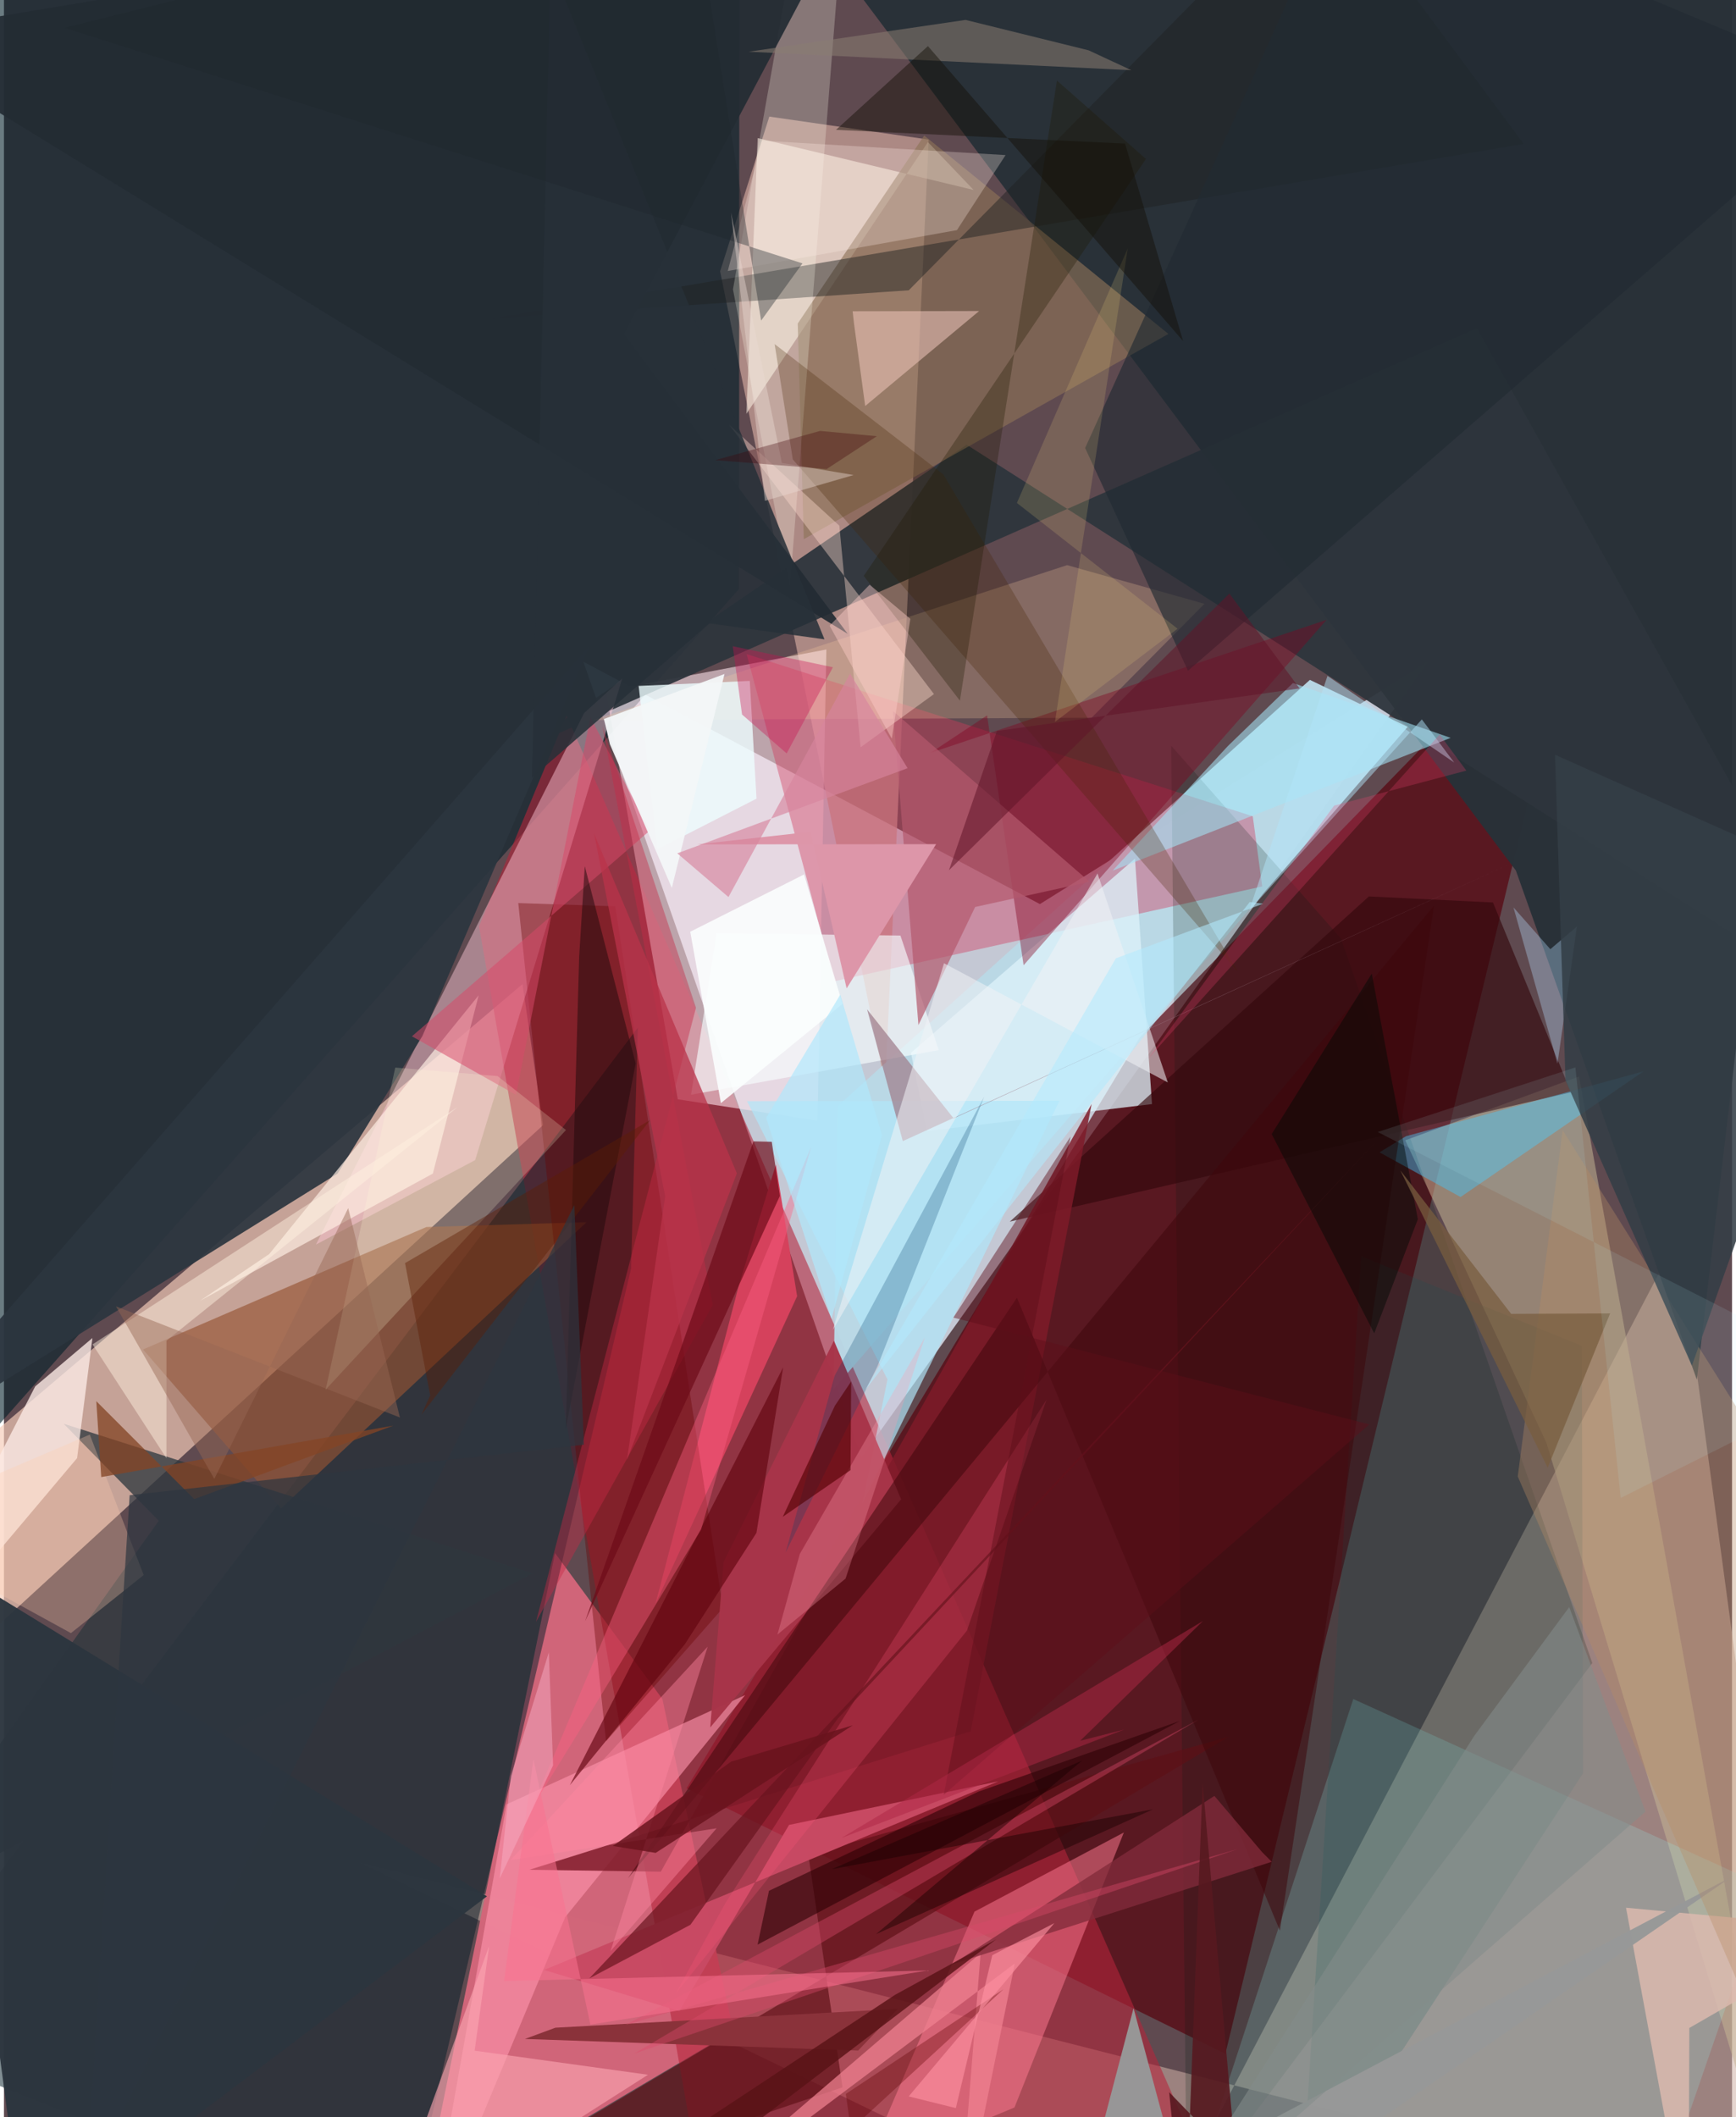 <svg xmlns="http://www.w3.org/2000/svg" width="228" height="278" viewBox="0 0 836 1024"><path fill="#5f4a50" d="M0 0h836v1024H0z"/><path fill="#c5c9d5" fill-opacity=".996" d="M501.157 437.278L280.29 320.042l134.578 384.83 274.062-384.92z"/><path fill="#d0b1a6" fill-opacity=".541" d="M875.154 1079.998L810.02 597.901 554.726 1086 171.46 900.58z"/><path fill="#f5cbb8" fill-opacity=".678" d="M260.78 544.22L-34.936 815.61-62 741.425l312.865-265.47z"/><path fill="#57000c" fill-opacity=".682" d="M330.196 864.939L549.52 501.713l213.01-218.808L590.885 993.38z"/><path fill="#d1667a" fill-opacity=".996" d="M352.842 982.293l-151.68 89.69 65.423-320.823 51.952 70.617z"/><path fill="#c59e95" fill-opacity=".749" d="M447.355 67.506l-77.094-11.113-23.798 74.819 79.853 393.634z"/><path fill="#001e28" fill-opacity=".584" d="M-62 756.378l417.636-471.567.117-335.762L-62-62z"/><path fill="#283138" fill-opacity=".973" d="M731.42 421.044l87.54 246.25L898-1.222 404.61-15.081z"/><path fill="#b6253b" fill-opacity=".584" d="M335.339 1047.171L229.814 448.027l42.342-101.99 307.496 699.811z"/><path fill="#ffe3ec" fill-opacity=".584" d="M291.194 334.31l34.777 197.384 67.607 10.354 4.28-227.913z"/><path fill="#051f28" fill-opacity=".502" d="M306.658 497.024L-62 985.081 192.294 1086l111.082-472.434z"/><path fill="#b9d8e5" fill-opacity=".976" d="M401.357 671.863l277.716-320.302-47.298-22.725L403.25 535.052z"/><path fill="#c6b495" fill-opacity=".533" d="M746.184 697.756L863.894 1086 761.988 520.642l-84.086 30.885z"/><path fill="#2e353c" fill-opacity=".949" d="M248.847 363.26l216.87-148.19L898 491.023l-185.409-332.26z"/><path fill="#d13a5b" fill-opacity=".408" d="M359.283 316.353l42.37 158.27 207.062-45.883-4.575-33.936z"/><path fill="#ffc8d7" fill-opacity=".459" d="M150.92 601.974l129.754-257.09 18.436-16.745-71.148 232.952z"/><path fill="#fff4e5" fill-opacity=".549" d="M446.98 68.73l22.117 23.145L364.638 66.79l-5.469 133.372z"/><path fill="#955433" fill-opacity=".639" d="M281.824 591.134l-77.476 2.334L67.296 652.7l66.727 76.897z"/><path fill="#001b13" fill-opacity=".196" d="M572.238 1065.833l-7.557-705.175 82.172 93.347L768.407 804.35z"/><path fill="#96fbf9" fill-opacity=".184" d="M652.767 821.756l200.27 91.048-46.472 134.544-221.367-18.82z"/><path fill="#ddf3fb" fill-opacity=".749" d="M547.154 415.289L438.79 509.202l7.716 37.854 108.879-13.045z"/><path fill="#2c353f" fill-opacity=".925" d="M283.56 311.897L202.48 501.03l-41.093 66.593L-62 706.549z"/><path fill="#ff7a91" fill-opacity=".51" d="M488.86 1019.32l52.916-133.02-72.251 38.284-53.637 125.06z"/><path fill="#8e7257" fill-opacity=".631" d="M445.193 65.556l-61.184 90.913 2.932 104.31 176.377-99.281z"/><path fill="#2e373e" fill-opacity=".761" d="M255.723 760.953L28.865 688.605l46.048 46.93L-62 927.896z"/><path fill="#fe94ac" fill-opacity=".631" d="M358.587 819.842l-115.44 52.868L205.26 1086l66.257-158.732z"/><path fill="#fbeae4" fill-opacity=".8" d="M42.797 647.148l-7.415 58.086L-62 820.74l77.12-150.196z"/><path fill="#33070b" fill-opacity=".635" d="M486.602 590.86L758.1 528.329l-37.757-91.837-60.022-2.919z"/><path fill="#ffd0a5" fill-opacity=".235" d="M514.33 273.334l66.438 18.708-54.605 55.105-241.257 1.12z"/><path fill="#d5425d" fill-opacity=".996" d="M383.703 626.937l-10.28-63.613-17.776 57.856-40.475 154.585z"/><path fill="#670000" fill-opacity=".369" d="M248.807 436.78l42.461 405.406 56.55-64.471-52.084-339.364z"/><path fill="#5d0f16" fill-opacity=".671" d="M389.138 897.028l16.538 112.55L179.066 1086l413.388-245.977z"/><path fill="#f7feff" fill-opacity=".631" d="M344.747 451.35l-12.345 78.116 119.83-21.562-18.535-55.397z"/><path fill="#feece2" fill-opacity=".694" d="M128.335 606.534l101.324-125.16-22.175 86.245-112.822 61.634z"/><path fill="#a3e4f6" fill-opacity=".569" d="M536.34 421.101l55.757-60.268 31.48-30.488 76.287 26.528z"/><path fill="#3ec7ff" fill-opacity=".424" d="M678.256 549.547l-12.779 7.802 39.193 21.611 88.493-60.776z"/><path fill="#1e2121" fill-opacity=".467" d="M735.19 69.604l-499.527 84.522 202.052-13.719L637.602-62z"/><path fill="#81001f" fill-opacity=".396" d="M475.6 346.017l-27.4 18.142 191.637-64.366L493.273 466.86z"/><path fill="#7e1b29" fill-opacity=".839" d="M317.784 905.257l-63.578-.913 213.482-66.998 58.492-303.363z"/><path fill="ivory" fill-opacity=".247" d="M380.226 283.98l-27.55-144.015L388.462-62h19.15z"/><path fill="#b1e6f9" fill-opacity=".686" d="M510.622 532.425l-95.29 194.696 12.082-59.941-67.944-134.576z"/><path fill="#edfeff" fill-opacity=".792" d="M364.07 386.279l-48.014 24.56-9.008-79.078 53.758-2.436z"/><path fill="#8a323a" d="M413.227 991.783l19.193-20.16-165.658 9.104-14.723 5.436z"/><path fill="#ddb9af" fill-opacity=".824" d="M784.704 922.699L814.949 1086l.374-105.139L898 933.216z"/><path fill="#232c33" fill-opacity=".922" d="M408.212 306.596L299.886 161.585 418.326-62-62 17.834z"/><path fill="#442500" fill-opacity=".267" d="M454.466 229.485L596.919 470.02 381.625 222.203l-8.795-55.79z"/><path fill="#b3596d" fill-opacity=".702" d="M525.217 426.496l-55.381 12.173-27.433 57.105-12.351-151.911z"/><path fill="#a83549" fill-opacity=".976" d="M401.527 648.427l32.493 76.74-92.344 110.335 6.467-79.96z"/><path fill="#c74a63" fill-opacity=".992" d="M326.759 972.693l53.038-90.044 101.295-21.083-219.763 91.236z"/><path fill="#fca6b1" fill-opacity=".62" d="M182.077 1086l52.644-144.834-7.029 50.677 83.869 11.64z"/><path fill="#0d5a56" fill-opacity=".153" d="M763.918 857.643l-.597-206.762-106.69-43.217-29.195 459.183z"/><path fill="#d74969" fill-opacity=".525" d="M247.722 529.546L283.694 346.9l28.797 54.804-115.125 99.522z"/><path fill="#222b33" fill-opacity=".643" d="M523.046 216.679L649.324-62 898 41.88 572.799 324.434z"/><path fill="#c72846" fill-opacity=".424" d="M334.776 487.404l-45.26-136.177 53.4 279.903-85.542 153.302z"/><path fill="#6c0a17" fill-opacity=".675" d="M375.356 578.45l-3.908-26.201-8.876-.21-81.452 232.138z"/><path fill="#efc5bb" fill-opacity=".553" d="M471.77 150.429l-55.132 45.947-5.446-40.196-.62-5.62z"/><path fill="#8a7e72" fill-opacity=".545" d="M465.194 9.63l-104.91 15.385L545.4 33.953l-20.705-9.625z"/><path fill="#3d060b" fill-opacity=".525" d="M691.838 437.984l-389.96 470.471 188.168-280.778L617.27 933.8z"/><path fill="#62040f" fill-opacity=".639" d="M273.768 863.405L376.957 661.34l-12.936 80.092-34.544 53.7z"/><path fill="#ffffd7" fill-opacity=".204" d="M271.896 546.55L155.645 672.09 189.3 516.353l49.495 4.116z"/><path fill="#2c0004" fill-opacity=".584" d="M364.584 940.548l204.332-108.2-97.47 34.178-101.347 47.985z"/><path fill="#979898" fill-opacity=".98" d="M546.46 971.298L577.265 1086l258.797-178.439-316.774 167.23z"/><path fill="#ba8c65" fill-opacity=".353" d="M754.052 546.62L898 775.886 839.478 960.42 732.336 714.125z"/><path fill="#ffede8" fill-opacity=".282" d="M350.156 131.08l16.546-63.037 117.85 6.968-23.522 36.291z"/><path fill="#ffddd1" fill-opacity=".4" d="M350.717 205.313l53.409 48.926 10.294 107.192 35.496-25.731z"/><path fill="#f18392" fill-opacity=".714" d="M489.04 949.626L461.246 1086l11.25-141.367L307.607 1086z"/><path fill="#fef1e1" fill-opacity=".459" d="M42.858 650.235l35.741 55.046.019-56.84L219.53 535.399z"/><path fill="#822b3b" fill-opacity=".773" d="M585.572 868.618l23.06 27.154 4.67 4.709-154.735 49.653z"/><path fill="#b5d9fa" fill-opacity=".357" d="M751.554 514.448l-21.304-75.576 17.855 20.22 12.841-10.96z"/><path fill="#a0808d" fill-opacity=".737" d="M459.435 540.92l-41.878-52.736 17.286 63.733 295.04-134.679z"/><path fill="#ffccad" fill-opacity=".294" d="M-62 738.138L41.524 693.86l26.086 67.937-35.211 28.08z"/><path fill="#f0f3f5" fill-opacity=".541" d="M454.763 465.899L401 643.24l128.034-220.776 34.012 101.08z"/><path fill="#ff577a" fill-opacity=".239" d="M324.908 964.3l140.919-175.592 38.567-111.822L349.04 920.423z"/><path fill="#d94a6b" fill-opacity=".4" d="M596.903 894.314L300.72 979.367l277.124-147.598-272.92 161.475z"/><path fill="#c81051" fill-opacity=".361" d="M352.563 312.55l4.508 33.04 21.584 18.816 22.38-41.681z"/><path fill="#230b0c" fill-opacity=".529" d="M278.282 462.549l-6.49 228.489L305.6 514.344l-24.614-95.391z"/><path fill="#68131e" fill-opacity=".686" d="M665.524 550.259L283.164 956.91l48.929-25.962 71.177-99.551z"/><path fill="#201a00" fill-opacity=".306" d="M462.472 338.901l46.934-299.935 43.06 37.914-136.527 201.659z"/><path fill="#2c353f" fill-opacity=".961" d="M10.077 1086l223.586-168.82-268.048-164.295L-62 539.975z"/><path fill="#591316" fill-opacity=".827" d="M301.758 1050.29l27.838 2.282 150.427-114.594-48.926 26.843z"/><path fill="#343e46" fill-opacity=".875" d="M755.43 522.6l61.139 137.933L898 430.857l-147.661-65.826z"/><path fill="#ff6183" fill-opacity=".396" d="M280.574 833.63l56.678-93.863L390.58 554.52 255.096 874.964z"/><path fill="#273038" fill-opacity=".859" d="M255.423 376.148l85.932-74.643 55.596 7.722L264.41-17.42z"/><path fill="#003f6c" fill-opacity=".247" d="M401.878 665.347l-23.735 85.569 44.48-90.225 51.574-130.221z"/><path fill="#ff87a1" fill-opacity=".424" d="M293.452 943.687l51.31-59.402-99.664 15.385 95.354-103.259z"/><path fill="#ebd17f" fill-opacity=".18" d="M567.76 304.086l-59.32 45.088 35.215-229.053-53.623 123.136z"/><path fill="#010905" fill-opacity=".467" d="M662.896 644.88l-49.606-96.377 48.431-77.608 22.276 118.81z"/><path fill="#571920" fill-opacity=".902" d="M563.686 1011.929l32.32 33.34-16.123-183.004-8.568 224.134z"/><path fill="#dd96a9" d="M450.946 408.296l-43.282 69.75-17.459-75.746-54.905 6.103z"/><path fill="#120f05" fill-opacity=".447" d="M570.437 164.967L542.374 69.45l-139.841-6.649 44.452-40.506z"/><path fill="#5d0f19" fill-opacity=".455" d="M459.307 637.276l56.665-87.577-61.35 318.402 205.877-179.158z"/><path fill="#67131c" fill-opacity=".824" d="M351.823 852.02l-57.232 40.815 20.683 3.343 95.35-61.721z"/><path fill="#ba334a" fill-opacity=".749" d="M301.42 705.976l53.147-138.467-69.081-164.31 34.387 175.367z"/><path fill="#b1e5f8" fill-opacity=".486" d="M685.931 347.95l-83.515 92.451 37.868-113.492 61.292 41.885z"/><path fill="#785d3e" fill-opacity=".725" d="M746.805 709.876l30.21-74.625-47.89.218-53.572-69.343z"/><path fill="#844525" fill-opacity=".761" d="M92.048 725.066l-47.38-47.364 2.39 36.703 141.295-24.88z"/><path fill="#5b1e04" fill-opacity=".416" d="M206.205 674.935l-4.276 9.3 110.62-142.467-118.52 69.158z"/><path fill="#ff9baf" fill-opacity=".29" d="M385.017 751.57L445.5 646.872l-38.346 116.631-32.958 27.066z"/><path fill="#5f0001" fill-opacity=".337" d="M417.482 1086h-68.7l134.732-123.86-76.235 50.615z"/><path fill="#f3f6f7" fill-opacity=".953" d="M323.102 429.46l-29.979-69.537-2.844-12.18 58.307-21.766z"/><path fill="#976854" fill-opacity=".459" d="M166.539 584.323L101.77 715.31l-47.577-83.468 137.363 53.756z"/><path fill="#1f262b" fill-opacity=".373" d="M331.651-62l34.646 217.058 20.003-27.665L29.406 13.457z"/><path fill="#fa7290" fill-opacity=".537" d="M241.957 958.152l14.19-107.166 27.556 128.247 163.245-26.19z"/><path fill="#d6859d" fill-opacity=".643" d="M325.734 412.728l111.405-41.187-27.815-45.774-58.826 108.105z"/><path fill="#f54272" fill-opacity=".247" d="M707.457 372.72l-12.91-17.453-141.093 156.855 90.05-122.478z"/><path fill="#ff92a2" fill-opacity=".624" d="M478.128 945.667l-17.642 73.95-22.792-5.662 70.474-83.821z"/><path fill="#fafdfd" fill-opacity=".906" d="M405.643 485.556l-18.574-62.61-55.065 27.708 14.832 82.886z"/><path fill="#f6adc5" fill-opacity=".49" d="M245.208 859.034l18.379-59.861 2.07 54.665-25.817 54.704z"/><path fill="#180000" fill-opacity=".459" d="M400.465 904.058l121.059-52.488-99.646 83.92 134.044-60.409z"/><path fill="#601429" fill-opacity=".533" d="M592.828 287.075l33.971 45.891-146.432 20.588-23.196 67.35z"/><path fill="#b6faff" fill-opacity=".106" d="M782.136 724.517l-21.923-208.243-95.622 31.239L898 666.409z"/><path fill="#ae2744" fill-opacity=".514" d="M580.004 784.055l-59.333 57.896 21.253-5.419-136.791 52.441z"/><path fill="#eadad2" fill-opacity=".424" d="M351.733 102.772l16.393 139.46 42.934-12.477-34.716-5.846z"/><path fill="#2d3640" fill-opacity=".698" d="M39.712 1057.043l236.226-474.22 4.618 115.934-219.752 24.418z"/><path fill="#530003" fill-opacity=".627" d="M376.762 733.633l32.77-22.578.32-42.904-7.876 11.773z"/><path fill="#838c8a" fill-opacity=".573" d="M757.235 777.3l-45.866 62.17L554.186 1086l239.926-209.766z"/><path fill="#fecec8" fill-opacity=".424" d="M429.52 357.269l-30.09-54.634 19.346-19.84 19.71 16.499z"/><path fill="#b0e8fc" fill-opacity=".682" d="M404.605 481.046l20.177 67.984-24.462 88.896-31.601-97.25z"/><path fill="#3e0008" fill-opacity=".322" d="M394.842 208.413l-50.724 14.141 53.888 4.3 24.253-15.876z"/><path fill="#b2e9fd" fill-opacity=".561" d="M537.918 463.497L416.553 672.36l186.143-236.104 6.429.845z"/></svg>